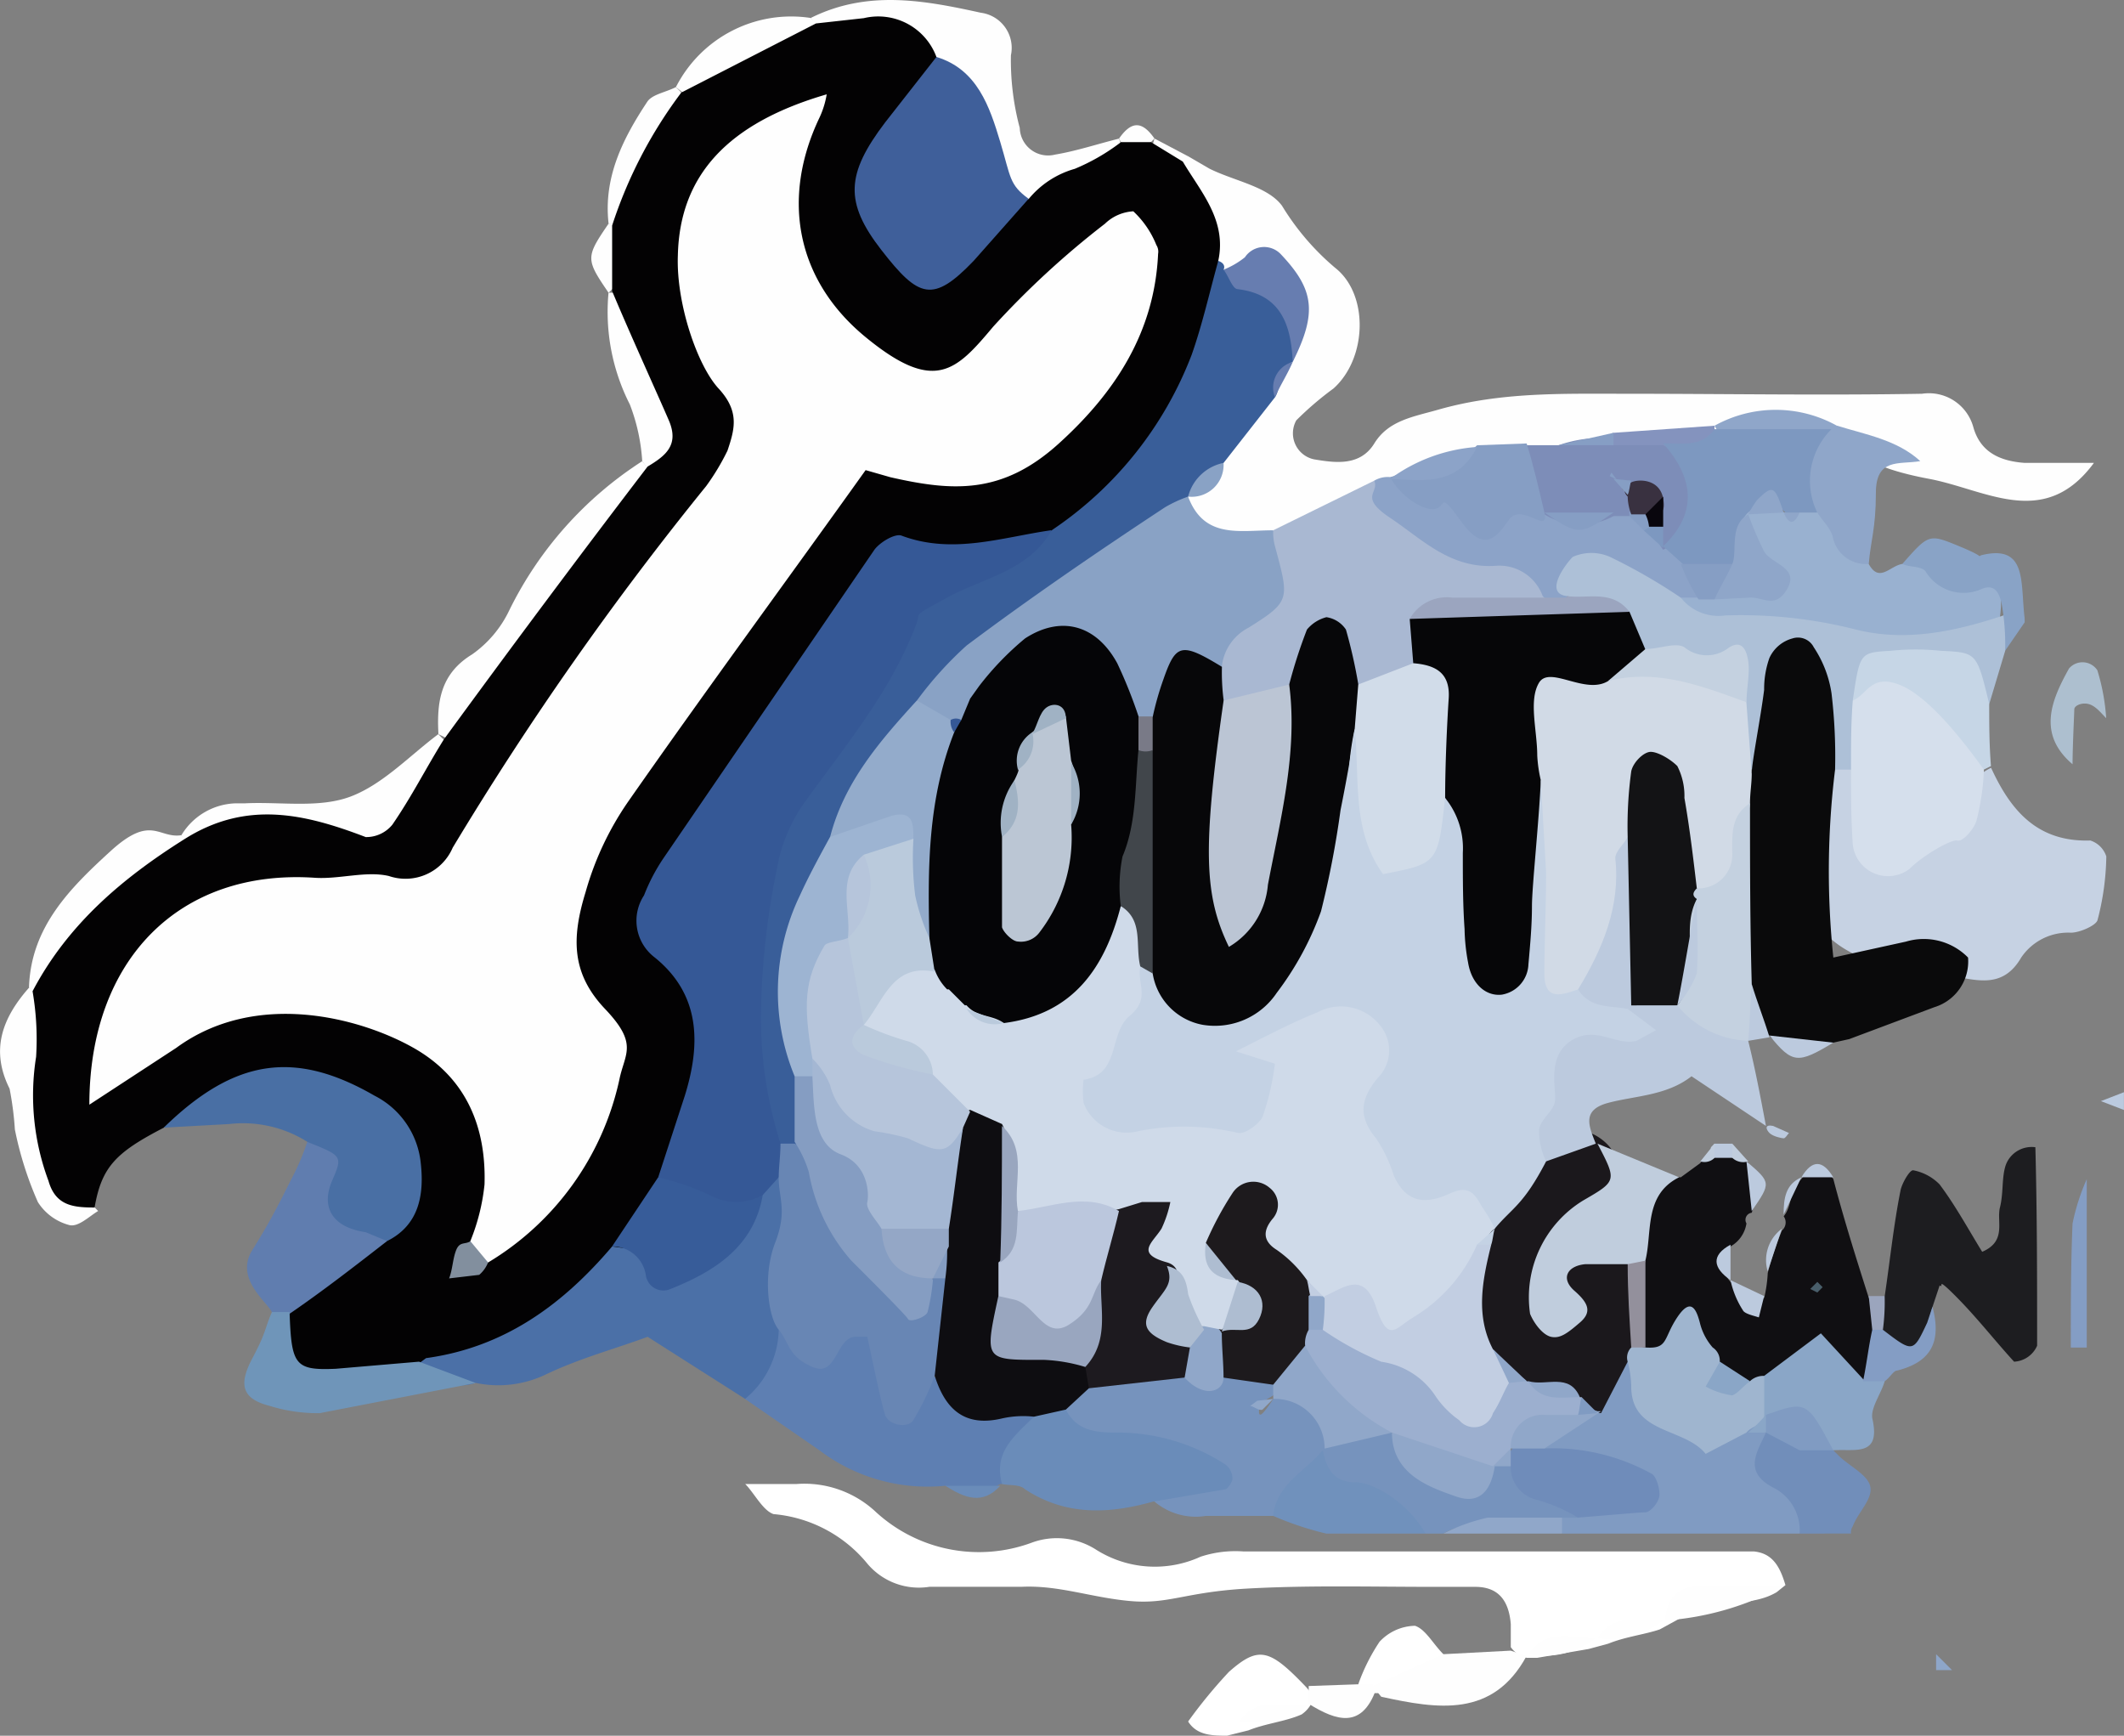 <?xml version="1.0" encoding="UTF-8" standalone="no"?>
<!-- Created with Inkscape (http://www.inkscape.org/) -->

<svg
   width="31.707mm"
   height="25.907mm"
   viewBox="0 0 31.707 25.907"
   version="1.1"
   id="svg1"
   inkscape:version="1.3.2 (091e20e, 2023-11-25, custom)"
   sodipodi:docname="outi.inkscape.svg"
   xmlns:inkscape="http://www.inkscape.org/namespaces/inkscape"
   xmlns:sodipodi="http://sodipodi.sourceforge.net/DTD/sodipodi-0.dtd"
   xmlns="http://www.w3.org/2000/svg"
   xmlns:svg="http://www.w3.org/2000/svg">
  <rect x="0" y="0" width="31.707" height="25.907" fill="#808080" stroke="none"/>
  <sodipodi:namedview
     id="namedview1"
     pagecolor="#ffffff"
     bordercolor="#666666"
     borderopacity="1.0"
     inkscape:showpageshadow="2"
     inkscape:pageopacity="0.0"
     inkscape:pagecheckerboard="0"
     inkscape:deskcolor="#d1d1d1"
     inkscape:document-units="mm"
     inkscape:zoom="0.74029882"
     inkscape:cx="60.786265"
     inkscape:cy="49.304415"
     inkscape:window-width="1920"
     inkscape:window-height="1009"
     inkscape:window-x="1912"
     inkscape:window-y="-8"
     inkscape:window-maximized="1"
     inkscape:current-layer="layer1" />
  <defs
     id="defs1" />
  <g
     inkscape:label="Calque 1"
     inkscape:groupmode="layer"
     id="layer1"
     transform="translate(-89.165,-135.467)">
    <path
       class="cls-2"
       d="m 106.901,137.799 0.318,0.185 c 0.37,0.185 0.873,0.265 1.085,0.556 a 3.784,3.784 0 0 0 0.794,0.926 c 0.503,0.397 0.476,1.349 -0.026,1.799 a 4.789,4.789 0 0 0 -0.556,0.476 0.397,0.397 0 0 0 0.265,0.582 c 0.318,0.053 0.688,0.106 0.9,-0.238 0.212,-0.344 0.582,-0.397 0.953,-0.503 0.926,-0.265 1.852,-0.238 2.778,-0.238 1.482,0 2.963,0.026 4.445,0 a 0.688,0.688 0 0 1 0.767,0.503 c 0.106,0.37 0.397,0.503 0.767,0.529 h 1.032 c -0.741,1.005 -1.614,0.397 -2.461,0.238 -0.847,-0.159 -0.979,-0.344 -1.455,-0.556 a 2.805,2.805 0 0 0 -1.799,0 5.371,5.371 0 0 1 -1.296,0.106 3.36,3.36 0 0 0 -0.9,0.106 l -0.503,0.106 h -0.688 a 3.942,3.942 0 0 0 -1.217,0.318 l -0.159,0.053 -0.318,0.132 a 10.716,10.716 0 0 1 -1.508,0.635 c -0.476,0.106 -0.926,0.106 -1.244,-0.344 a 0.503,0.503 0 0 1 -0.053,-0.344 c 0.132,-0.238 0.344,-0.423 0.476,-0.635 l 0.635,-0.873 a 5.239,5.239 0 0 0 0.291,-0.529 l 0.079,-0.318 c 0.159,-0.741 -0.238,-0.926 -0.873,-0.873 a 0.741,0.741 0 0 1 -0.238,-0.265 c -0.079,-0.503 -0.476,-0.926 -0.397,-1.455 a 0.265,0.265 0 0 1 0.106,-0.079 z"
       id="path16"
       style="fill:#fefefe;stroke-width:0.265" />
    <path
       class="cls-5"
       d="m 100.287,157.617 h 0.767 a 1.561,1.561 0 0 1 1.164,0.397 2.275,2.275 0 0 0 2.355,0.476 1.085,1.085 0 0 1 0.953,0.106 1.64,1.64 0 0 0 1.561,0.106 1.667,1.667 0 0 1 0.635,-0.079 h 7.62 c 0.291,0.026 0.397,0.238 0.476,0.503 l -0.132,0.106 c -0.45,0.265 -1.032,0.053 -1.455,0.397 l -0.291,0.159 c -0.238,0.079 -0.503,0.106 -0.767,0.212 l -0.291,0.079 -0.767,0.132 h -0.159 a 0.397,0.397 0 0 1 -0.238,-0.159 v -0.344 c -0.026,-0.318 -0.159,-0.556 -0.529,-0.556 h -0.635 c -0.926,0 -1.852,-0.026 -2.778,0.026 -0.926,0.053 -1.164,0.238 -1.746,0.185 -0.582,-0.053 -1.058,-0.238 -1.614,-0.212 h -1.376 a 1.005,1.005 0 0 1 -0.926,-0.344 2.037,2.037 0 0 0 -1.402,-0.741 c -0.159,-0.053 -0.291,-0.318 -0.423,-0.45 z"
       id="path19"
       style="fill:#ffffff;stroke-width:0.265" />
    <path
       class="cls-2"
       d="m 101.266,135.736 c 0.847,-0.423 1.693,-0.265 2.54,-0.079 a 0.529,0.529 0 0 1 0.45,0.635 3.916,3.916 0 0 0 0.132,1.085 0.423,0.423 0 0 0 0.529,0.397 c 0.318,-0.053 0.635,-0.159 0.953,-0.238 a 1.693,1.693 0 0 1 0.053,0.185 c -0.238,0.635 -0.794,0.688 -1.349,0.741 -0.979,-0.318 -0.741,-1.587 -1.587,-2.011 -0.847,-0.423 -1.111,-0.291 -1.614,-0.582 z"
       id="path91"
       style="fill:#fefefe;stroke-width:0.265" />
    <path
       class="cls-2"
       d="m 95.71,146.425 c -0.026,-0.476 0.026,-0.9 0.503,-1.191 a 1.693,1.693 0 0 0 0.556,-0.661 5.556,5.556 0 0 1 1.984,-2.223 l 0.106,0.132 c -0.609,1.614 -1.72,2.884 -2.99,4.022 z"
       id="path109"
       style="fill:#fefefe;stroke-width:0.265" />
    <path
       class="cls-2"
       d="m 91.873,147.933 a 0.979,0.979 0 0 1 0.82,-0.476 h 0.132 c 0.529,-0.026 1.111,0.079 1.587,-0.106 0.476,-0.185 0.873,-0.609 1.296,-0.926 l 0.079,0.079 c -0.079,1.244 -0.529,1.746 -1.614,1.614 -0.661,-0.079 -1.323,0.079 -1.984,0.026 a 0.529,0.529 0 0 1 -0.318,-0.212 z"
       id="path132"
       style="fill:#fefefe;stroke-width:0.265" />
    <path
       class="cls-2"
       d="m 90.63,153.542 c -0.132,0.079 -0.291,0.238 -0.423,0.212 a 0.794,0.794 0 0 1 -0.476,-0.344 5.186,5.186 0 0 1 -0.344,-1.085 4.789,4.789 0 0 0 -0.079,-0.609 c -0.291,-0.582 -0.106,-1.058 0.291,-1.508 l 0.132,0.079 a 1.138,1.138 0 0 1 0.291,1.058 2.619,2.619 0 0 0 0.556,2.143 z"
       id="path146"
       style="fill:#fefefe;stroke-width:0.265" />
    <path
       class="cls-2"
       d="m 89.598,150.208 c 0.026,-0.9 0.609,-1.482 1.217,-2.037 0.609,-0.556 0.714,-0.185 1.058,-0.238 l 0.053,0.053 a 8.467,8.467 0 0 1 -2.275,2.275 z"
       id="path163"
       style="fill:#fefefe;stroke-width:0.265" />
    <path
       class="cls-5"
       d="m 106.901,161.162 a 7.488,7.488 0 0 1 0.609,-0.741 c 0.45,-0.397 0.609,-0.344 1.164,0.238 l 0.106,0.132 a 0.45,0.45 0 0 1 -0.185,0.265 c -0.238,0.106 -0.529,0.132 -0.794,0.238 l -0.318,0.079 c -0.212,0 -0.45,0 -0.582,-0.212 z"
       id="path175"
       style="fill:#ffffff;stroke-width:0.265" />
    <path
       class="cls-2"
       d="m 98.752,142.35 a 2.831,2.831 0 0 0 -0.185,-0.847 3.043,3.043 0 0 1 -0.318,-1.667 h 0.185 c 0.503,0.476 0.582,1.191 0.847,1.799 0.265,0.609 0.079,0.741 -0.45,0.82 z"
       id="path207"
       style="fill:#fefefe;stroke-width:0.265" />
    <path
       class="cls-2"
       d="m 99.255,136.767 a 1.931,1.931 0 0 1 2.011,-1.032 l 0.079,0.079 c -0.476,0.714 -1.164,0.979 -1.958,1.058 z"
       id="path215"
       style="fill:#fefefe;stroke-width:0.265" />
    <path
       class="cls-5"
       d="m 109.441,160.606 a 2.857,2.857 0 0 1 0.318,-0.635 0.741,0.741 0 0 1 0.529,-0.238 c 0.159,0.053 0.265,0.265 0.423,0.423 0.159,0.159 -0.582,0.503 -0.979,0.582 a 0.344,0.344 0 0 1 -0.291,-0.132 z"
       id="path226"
       style="fill:#ffffff;stroke-width:0.265" />
    <path
       class="cls-2"
       d="m 109.653,160.633 1.058,-0.476 1.005,-0.053 0.238,0.079 c -0.503,0.926 -1.323,0.794 -2.17,0.609 z"
       id="path230"
       style="fill:#fefefe;stroke-width:0.265" />
    <path
       class="cls-2"
       d="m 98.25,138.805 c -0.079,-0.688 0.212,-1.27 0.582,-1.826 0.079,-0.106 0.265,-0.132 0.423,-0.212 l 0.079,0.079 a 3.36,3.36 0 0 1 -0.9,2.011 z"
       id="path231"
       style="fill:#fefefe;stroke-width:0.265" />
    <path
       class="cls-2"
       d="m 109.441,160.606 h 0.212 l 0.053,0.079 c -0.212,0.582 -0.582,0.476 -1.005,0.212 v -0.265 z"
       id="path354"
       style="fill:#fefefe;stroke-width:0.265" />
    <path
       class="cls-2"
       d="m 98.25,139.837 c -0.344,-0.503 -0.344,-0.529 0,-1.032 h 0.053 a 0.767,0.767 0 0 1 0,0.979 z"
       id="path356"
       style="fill:#fefefe;stroke-width:0.265" />
    <path
       class="cls-2"
       d="m 106.399,137.535 0.503,0.265 -0.079,0.079 a 0.397,0.397 0 0 1 -0.476,-0.159 z"
       id="path445"
       style="fill:#fefefe;stroke-width:0.265" />
    <path
       class="cls-2"
       d="m 105.87,137.535 c 0.185,-0.265 0.344,-0.265 0.529,0 l -0.053,0.053 a 0.37,0.37 0 0 1 -0.45,0 z"
       id="path446"
       style="fill:#fefefe;stroke-width:0.265" />
    <path
       class="cls-53"
       d="m 105.896,137.588 h 0.45 l 0.476,0.291 c 0.265,0.45 0.661,0.873 0.529,1.482 0.106,1.931 -0.82,3.254 -2.408,4.233 a 1.296,1.296 0 0 1 -0.609,0.159 c -1.879,-0.265 -2.619,1.138 -3.466,2.355 -0.37,0.556 -0.714,1.138 -1.111,1.693 -0.397,0.556 -0.847,1.402 -0.185,2.355 0.661,0.953 0.053,1.958 -0.344,2.884 -0.238,0.45 -0.503,0.847 -0.767,1.27 -0.767,1.111 -1.958,1.508 -3.175,1.746 -0.688,-0.159 -1.746,0.661 -1.984,-0.714 0.132,-0.82 0.926,-1.005 1.376,-1.508 0.635,-1.085 0.397,-1.746 -0.767,-2.011 -1.164,-0.265 -1.587,0.106 -2.302,0.476 -0.714,0.37 -0.926,0.582 -1.032,1.191 -0.318,0 -0.582,-0.026 -0.688,-0.397 a 3.651,3.651 0 0 1 -0.185,-1.852 4.207,4.207 0 0 0 -0.053,-0.979 c 0.529,-1.005 1.349,-1.693 2.275,-2.275 0.926,-0.582 1.799,-0.37 2.699,-0.026 a 0.503,0.503 0 0 0 0.397,-0.185 c 0.291,-0.423 0.503,-0.847 0.767,-1.27 1.005,-1.376 2.011,-2.725 3.043,-4.075 0.265,-0.159 0.476,-0.318 0.318,-0.688 -0.159,-0.37 -0.582,-1.296 -0.847,-1.931 v -0.979 a 6.773,6.773 0 0 1 1.032,-1.984 l 2.011,-1.032 0.714,-0.079 a 0.926,0.926 0 0 1 1.085,0.582 c 0.238,0.556 -0.212,0.847 -0.476,1.191 -0.265,0.344 -0.529,0.953 -0.079,1.482 0.45,0.529 0.9,0.132 1.27,-0.212 a 1.244,1.244 0 0 1 0.661,-0.344 1.376,1.376 0 0 1 0.688,-0.45 3.069,3.069 0 0 0 0.688,-0.397 z"
       id="path553"
       style="fill:#030203;stroke-width:0.265" />
    <path
       class="cls-56"
       d="m 95.419,155.817 0.106,-0.079 c 1.164,-0.159 2.037,-0.794 2.778,-1.667 0.9,0.132 1.746,0.132 2.117,-0.926 0.132,-0.132 0.291,-0.212 0.476,-0.053 0.37,0.741 0.026,1.508 0.159,2.275 0.132,0.767 -0.106,0.979 -0.767,0.979 l -1.455,-0.926 c -0.503,0.185 -1.005,0.318 -1.508,0.556 a 1.64,1.64 0 0 1 -1.058,0.132 0.741,0.741 0 0 1 -0.847,-0.291 z"
       id="path556"
       style="fill:#4b70a7;stroke-width:0.265" />
    <path
       class="cls-61"
       d="m 100.287,156.347 a 1.376,1.376 0 0 0 0.503,-1.032 c 0.767,0.026 1.64,-0.265 2.037,0.794 l 0.344,-0.106 a 7.382,7.382 0 0 1 1.455,0.529 c 0.132,0.529 -0.291,0.767 -0.503,1.085 h -0.026 a 0.9,0.9 0 0 1 -0.82,0.026 2.672,2.672 0 0 1 -1.879,-0.529 z"
       id="path561"
       style="fill:#5e7fb2;stroke-width:0.265" />
    <path
       class="cls-62"
       d="m 91.609,152.298 c 1.058,-1.032 1.958,-1.164 3.149,-0.476 a 1.27,1.27 0 0 1 0.688,1.005 c 0.053,0.476 -0.026,0.926 -0.503,1.164 -1.482,0.397 -0.926,-0.873 -1.191,-1.482 a 1.799,1.799 0 0 0 -1.164,-0.265 z"
       id="path562"
       style="fill:#496fa4;stroke-width:0.265" />
    <path
       class="cls-63"
       d="m 108.171,158.093 h -1.005 a 0.952,0.952 0 0 1 -0.794,-0.238 0.794,0.794 0 0 1 0.926,-0.291 c -0.503,-0.688 -1.826,0 -2.302,-1.005 a 0.767,0.767 0 0 1 0.344,-0.635 1.984,1.984 0 0 1 1.296,-0.106 2.117,2.117 0 0 0 0.82,0.053 0.873,0.873 0 0 1 0.635,0.079 0.291,0.291 0 0 1 0.159,0.265 c -0.079,0.132 -0.291,0.132 -0.291,0.318 0,0.185 0.212,-0.212 0.318,-0.318 0.529,-0.079 0.741,0.212 0.82,0.661 l -0.079,0.344 a 2.011,2.011 0 0 1 -0.847,0.873 z"
       id="path563"
       style="fill:#7693bd;stroke-width:0.265" />
    <path
       class="cls-65"
       d="m 116.03,158.357 h -3.545 a 0.238,0.238 0 0 1 0.026,-0.318 0.609,0.609 0 0 1 0.318,-0.159 c 0.106,-0.026 0.265,-0.026 0.344,-0.106 0.079,-0.079 -0.053,-0.238 -0.159,-0.265 -0.106,-0.026 -0.556,-0.159 -0.794,-0.344 -0.238,-0.185 0.318,-0.529 0.529,-0.767 0.212,-0.238 0.318,-0.635 0.741,-0.609 0.476,0.476 0.847,1.191 1.72,0.926 a 0.45,0.45 0 0 1 0.318,0.132 c 0.106,0.529 0.873,0.82 0.503,1.508 z"
       id="path565"
       style="fill:#809bc2;stroke-width:0.265" />
    <path
       class="cls-67"
       d="m 105.076,156.505 c 0.159,0.318 0.45,0.344 0.741,0.344 a 2.963,2.963 0 0 1 1.64,0.476 0.265,0.265 0 0 1 0.106,0.212 c 0,0.053 -0.079,0.159 -0.106,0.159 l -1.085,0.185 c -0.661,0.185 -1.296,0.212 -1.905,-0.185 -0.079,-0.079 -0.238,-0.053 -0.344,-0.079 -0.132,-0.476 0.185,-0.714 0.476,-1.005 a 0.37,0.37 0 0 1 0.476,-0.106 z"
       id="path567"
       style="fill:#6a8cb9;stroke-width:0.265" />
    <path
       class="cls-70"
       d="m 93.752,152.51 c 0.529,0.212 0.529,0.212 0.37,0.582 -0.159,0.37 -0.026,0.688 0.503,0.767 l 0.318,0.132 c -0.476,0.37 -0.953,0.741 -1.455,1.085 -0.106,0.132 -0.185,0.132 -0.265,-0.026 -0.079,-0.159 -0.556,-0.503 -0.291,-0.926 0.265,-0.423 0.397,-0.688 0.582,-1.058 a 3.519,3.519 0 0 0 0.238,-0.556 z"
       id="path570"
       style="fill:#607daf;stroke-width:0.265" />
    <path
       class="cls-71"
       d="m 93.223,155.05 h 0.265 c 0.026,0.794 0.079,0.873 0.688,0.847 l 1.244,-0.106 0.847,0.318 -2.328,0.45 a 2.381,2.381 0 0 1 -0.741,-0.106 c -0.423,-0.106 -0.476,-0.318 -0.265,-0.714 0.212,-0.397 0.185,-0.45 0.291,-0.688 z"
       id="path571"
       style="fill:#6f95b9;stroke-width:0.265" />
    <path
       class="cls-63"
       d="m 112.722,158.119 h -0.238 c -0.556,0.318 -1.217,-0.079 -1.773,0.238 h -0.265 c -0.37,-0.238 -0.794,-0.318 -1.164,-0.503 -0.37,-0.185 -0.635,-0.318 -0.37,-0.741 h 0.026 a 0.979,0.979 0 0 1 0.953,-0.291 c 0.503,0.291 0.873,0.926 1.587,0.503 h 0.318 c 0.291,0.265 0.953,0.159 0.926,0.794 z"
       id="path572"
       style="fill:#7693bd;stroke-width:0.265" />
    <path
       class="cls-72"
       d="m 116.03,158.357 a 0.714,0.714 0 0 0 -0.397,-0.688 c -0.45,-0.238 -0.238,-0.529 -0.106,-0.82 l 0.106,-0.106 a 0.45,0.45 0 0 1 0.37,0.053 0.37,0.37 0 0 0 0.212,0.132 0.423,0.423 0 0 1 0.238,0.079 l 0.079,0.106 0.079,0.079 c 0.159,0.159 0.45,0.291 0.476,0.476 0.026,0.185 -0.185,0.37 -0.265,0.582 a 0.159,0.159 0 0 0 -0.026,0.106 z"
       id="path573"
       style="fill:#718eba;stroke-width:0.265" />
    <path
       class="cls-73"
       d="m 108.912,157.114 c 0.053,0.265 0.159,0.476 0.476,0.476 0.318,0 0.82,0.344 1.058,0.767 h -1.482 a 4.657,4.657 0 0 1 -0.794,-0.265 c 0.053,-0.476 0.476,-0.661 0.741,-0.979 z"
       id="path574"
       style="fill:#7091bc;stroke-width:0.265" />
    <path
       class="cls-76"
       d="m 110.711,158.357 a 2.805,2.805 0 0 1 0.661,-0.238 h 1.111 v 0.238 z"
       id="path578"
       style="fill:#90a7c9;stroke-width:0.265" />
    <path
       class="cls-67"
       d="m 103.277,157.643 h 0.82 c -0.265,0.291 -0.529,0.185 -0.82,0 z"
       id="path584"
       style="fill:#6a8cb9;stroke-width:0.265" />
    <path
       class="cls-114"
       d="m 118.305,160.395 h -0.238 v -0.238 z"
       id="path660"
       style="fill:#8ea6c9;stroke-width:0.265" />
    <path
       class="cls-136"
       d="m 104.864,143.382 a 5.53,5.53 0 0 0 2.09,-2.619 c 0.159,-0.45 0.265,-0.926 0.397,-1.402 0.079,0.026 0.106,0.079 0.079,0.132 0.714,0.185 1.349,0.45 1.032,1.376 v 0 c -0.238,0.106 -0.159,0.37 -0.265,0.529 l -0.767,0.979 a 2.381,2.381 0 0 1 -0.529,0.503 v 0 c -0.556,0.847 -1.455,1.27 -2.223,1.826 -0.767,0.556 -1.217,0.794 -1.64,1.376 a 10.425,10.425 0 0 0 -1.296,2.064 c -0.556,1.085 -0.82,2.196 -0.423,3.387 a 1.402,1.402 0 0 1 -0.185,0.979 0.37,0.37 0 0 1 -0.397,0.053 c -1.005,-1.852 -0.635,-3.651 0.265,-5.371 0.397,-0.82 1.058,-1.508 1.455,-2.355 0.397,-0.847 1.667,-0.847 2.408,-1.455 z"
       id="path696"
       style="fill:#395e99;stroke-width:0.265" />
    <path
       class="cls-87"
       d="m 102.853,145.922 a 5.45,5.45 0 0 1 0.741,-0.82 c 0.953,-0.714 1.958,-1.402 2.963,-2.064 a 1.984,1.984 0 0 1 0.344,-0.159 c 0.238,0.635 0.767,0.503 1.27,0.503 0.661,1.032 0.661,1.085 -0.582,2.037 a 2.223,2.223 0 0 0 -1.191,0.82 0.529,0.529 0 0 1 -0.344,-0.026 c -0.476,-0.661 -0.953,-1.376 -1.879,-0.556 a 1.879,1.879 0 0 0 -0.318,0.344 l -0.212,0.238 -0.318,0.053 a 0.82,0.82 0 0 1 -0.476,-0.37 z"
       id="path697"
       style="fill:#89a2c5;stroke-width:0.265" />
    <path
       class="cls-137"
       d="m 107.404,145.419 a 0.741,0.741 0 0 1 0.397,-0.582 c 0.635,-0.397 0.609,-0.423 0.397,-1.217 a 0.741,0.741 0 0 1 -0.026,-0.238 l 1.508,-0.741 c 0.582,0.397 1.138,0.82 1.852,0.979 0.714,0.159 0.82,0.238 0.714,0.82 -0.106,0.582 -1.138,0.079 -1.614,0.503 -0.476,0.423 -0.238,0.37 -0.37,0.556 a 0.952,0.952 0 0 1 -0.847,0.238 c -0.344,-0.529 -0.661,-0.37 -0.979,0.053 -0.318,0.423 -0.688,0.344 -1.085,0.159 a 0.397,0.397 0 0 1 0.053,-0.529 z"
       id="path698"
       style="fill:#a9b8d2;stroke-width:0.265" />
    <path
       class="cls-138"
       d="m 112.193,144.361 a 0.688,0.688 0 0 0 -0.688,-0.45 c -0.688,0.053 -1.111,-0.397 -1.587,-0.714 -0.476,-0.318 -0.159,-0.37 -0.238,-0.556 a 0.397,0.397 0 0 1 0.238,-0.053 c 0.688,0.106 1.376,0.556 2.117,0.265 l 0.318,0.106 a 1.508,1.508 0 0 0 0.767,0.079 0.635,0.635 0 0 1 0.318,0 1.349,1.349 0 0 1 0.423,0.238 l 0.238,0.212 0.132,0.106 0.212,0.265 c 0.106,0.212 0.238,0.397 0.026,0.609 a 0.714,0.714 0 0 1 -0.318,0.079 c -0.556,-0.079 -1.058,-0.9 -1.667,-0.079 a 0.318,0.318 0 0 1 -0.291,-0.106 z"
       id="path699"
       style="fill:#8ca3c8;stroke-width:0.265" />
    <path
       class="cls-139"
       d="m 113.49,143.17 h -0.238 a 1.032,1.032 0 0 1 -1.032,-0.026 v 0 c -0.159,-0.318 -0.609,-0.556 -0.265,-1.032 h 0.476 a 1.984,1.984 0 0 1 0.767,-0.106 c 0.265,0.026 0.529,0 0.794,0.053 0.767,0.529 1.032,1.058 0,1.614 v 0 a 1.085,1.085 0 0 1 -0.132,-0.238 1.508,1.508 0 0 1 -0.106,-0.37 0.529,0.529 0 0 0 -0.106,-0.212 0.344,0.344 0 0 0 -0.212,-0.079 l -0.053,-0.106 v 0.106 a 0.318,0.318 0 0 1 0.185,0.132 0.212,0.212 0 0 1 -0.026,0.212 z"
       id="path700"
       style="fill:#7d8db8;stroke-width:0.265" />
    <path
       class="cls-140"
       d="m 111.955,142.086 c 0.106,0.344 0.185,0.688 0.265,1.032 0.079,0.344 -0.344,-0.159 -0.529,0.106 -0.185,0.265 -0.37,0.503 -0.714,0.026 -0.344,-0.476 -0.212,-0.212 -0.397,-0.185 -0.185,0.026 -0.529,-0.212 -0.661,-0.476 v 0 c 0.45,-0.159 0.926,-0.132 1.296,-0.476 z"
       id="path701"
       style="fill:#869ec4;stroke-width:0.265" />
    <path
       class="cls-141"
       d="m 117.829,142.35 c -0.318,0.053 -0.661,-0.053 -0.661,0.476 0,0.529 -0.079,0.714 -0.106,1.058 -0.635,0.318 -0.688,-0.238 -0.926,-0.582 -0.238,-0.344 -0.37,-1.058 0.265,-1.429 l 0.185,-0.053 c 0.423,0.132 0.9,0.212 1.244,0.529 z"
       id="path702"
       style="fill:#8fa6c9;stroke-width:0.265" />
    <path
       class="cls-142"
       d="m 108.463,140.868 c -0.026,-0.529 -0.159,-1.005 -0.82,-1.085 -0.079,0 -0.132,-0.185 -0.212,-0.291 a 1.244,1.244 0 0 0 0.318,-0.185 0.344,0.344 0 0 1 0.529,-0.053 c 0.503,0.529 0.556,0.873 0.185,1.614 z"
       id="path703"
       style="fill:#677db0;stroke-width:0.265" />
    <path
       class="cls-141"
       d="m 114.76,141.821 a 1.879,1.879 0 0 1 1.826,0 l -0.079,0.079 a 1.826,1.826 0 0 1 -1.482,0.159 0.476,0.476 0 0 1 -0.265,-0.238 z"
       id="path704"
       style="fill:#8fa6c9;stroke-width:0.265" />
    <path
       class="cls-143"
       d="m 113.992,142.112 h -0.741 c -0.079,-0.026 -0.106,-0.079 -0.079,-0.106 0.026,-0.026 0.053,-0.079 0.079,-0.079 l 1.508,-0.106 v 0.079 c -0.106,0.529 -0.423,0.397 -0.767,0.212 z"
       id="path705"
       style="fill:#8493be;stroke-width:0.265" />
    <path
       class="cls-138"
       d="m 111.214,142.138 c -0.291,0.582 -0.794,0.503 -1.296,0.476 a 2.487,2.487 0 0 1 1.296,-0.476 z"
       id="path706"
       style="fill:#8ca3c8;stroke-width:0.265" />
    <path
       class="cls-140"
       d="m 113.251,141.927 v 0.185 h -0.82 z"
       id="path707"
       style="fill:#869ec4;stroke-width:0.265" />
    <path
       class="cls-87"
       d="m 106.901,142.879 a 0.688,0.688 0 0 1 0.529,-0.503 0.476,0.476 0 0 1 -0.529,0.503 z"
       id="path708"
       style="fill:#89a2c5;stroke-width:0.265" />
    <path
       class="cls-142"
       d="m 108.198,141.398 a 0.397,0.397 0 0 1 0.265,-0.529 c -0.079,0.185 -0.185,0.344 -0.265,0.529 z"
       id="path709"
       style="fill:#677db0;stroke-width:0.265" />
    <path
       class="cls-2"
       d="m 115.765,159.151 a 4.313,4.313 0 0 1 -1.746,0.503 c 0.026,-0.265 0.132,-0.476 0.423,-0.503 z"
       id="path720"
       style="fill:#fefefe;stroke-width:0.265" />
    <path
       class="cls-2"
       d="m 113.992,159.654 a 1.323,1.323 0 0 1 -0.979,0.265 c 0.238,-0.397 0.635,-0.238 0.979,-0.265 z"
       id="path721"
       style="fill:#fefefe;stroke-width:0.265" />
    <path
       class="cls-2"
       d="m 112.987,159.918 a 1.244,1.244 0 0 1 -1.005,0.238 c 0.265,-0.397 0.661,-0.238 1.005,-0.238 z"
       id="path722"
       style="fill:#fefefe;stroke-width:0.265" />
    <path
       class="cls-156"
       d="m 116.294,143.117 c 0.079,0.132 0.212,0.238 0.238,0.397 a 0.503,0.503 0 0 0 0.529,0.37 c 0.159,0.291 0.318,0.026 0.503,0 1.349,-0.026 1.587,0.132 1.429,0.953 -1.561,0.847 -3.096,0.132 -4.63,-0.106 -0.132,-0.026 -0.106,-0.212 -0.106,-0.344 h 0.265 a 0.82,0.82 0 0 1 0.238,-0.185 c 0.609,-0.026 0.556,-0.37 0.37,-0.767 a 0.952,0.952 0 0 1 0.053,-0.291 0.556,0.556 0 0 1 0.265,-0.159 0.423,0.423 0 0 1 0.265,0.053 c 0.132,0.185 0.238,0 0.344,0 a 0.212,0.212 0 0 1 0.238,0.079 z"
       id="path738"
       style="fill:#99b1d0;stroke-width:0.265" />
    <path
       class="cls-158"
       d="m 119.072,144.652 c -0.026,-0.185 -0.053,-0.503 -0.318,-0.397 a 0.661,0.661 0 0 1 -0.847,-0.265 c -0.079,-0.079 -0.238,-0.053 -0.344,-0.106 0.397,-0.45 0.397,-0.45 0.847,-0.265 0.45,0.185 0.238,0.159 0.344,0.132 0.556,-0.132 0.582,0.238 0.609,0.635 0.026,0.397 0.026,0.238 0.026,0.37 l -0.291,0.423 a 0.37,0.37 0 0 1 -0.026,-0.529 z"
       id="path740"
       style="fill:#89a3c6;stroke-width:0.265" />
    <path
       class="cls-220"
       d="m 104.52,138.434 -0.82,0.926 c -0.609,0.635 -0.82,0.556 -1.376,-0.159 -0.556,-0.714 -0.529,-1.138 0.053,-1.905 l 0.767,-0.979 c 0.609,0.185 0.794,0.741 0.953,1.27 0.159,0.529 0.132,0.635 0.423,0.847 z"
       id="path896"
       style="fill:#3f5f9a;stroke-width:0.265" />
    <path
       class="cls-2"
       d="m 108.674,160.924 c -0.291,0.291 -0.635,0.265 -1.005,0.238 0.265,-0.397 0.661,-0.212 1.005,-0.238 z"
       id="path998"
       style="fill:#fefefe;stroke-width:0.265" />
    <path
       class="cls-2"
       d="m 96.186,153.992 a 3.069,3.069 0 0 0 0.212,-0.847 c 0.026,-0.847 -0.265,-1.587 -1.058,-2.037 -0.794,-0.45 -2.355,-0.873 -3.545,0 l -1.296,0.847 c 0,-2.17 1.349,-3.519 3.36,-3.387 0.37,0.026 0.767,-0.106 1.111,-0.026 a 0.767,0.767 0 0 0 0.953,-0.423 47.122,47.122 0 0 1 3.784,-5.397 3.493,3.493 0 0 0 0.318,-0.529 c 0.106,-0.318 0.185,-0.582 -0.132,-0.926 -0.318,-0.344 -0.635,-1.27 -0.609,-1.984 0.026,-1.217 0.767,-1.984 2.222,-2.408 a 1.323,1.323 0 0 1 -0.106,0.344 c -0.582,1.217 -0.344,2.434 0.688,3.281 1.032,0.847 1.349,0.503 1.905,-0.159 a 13.018,13.018 0 0 1 1.667,-1.535 0.661,0.661 0 0 1 0.423,-0.185 1.402,1.402 0 0 1 0.344,0.503 0.185,0.185 0 0 1 0.026,0.132 c -0.053,1.164 -0.635,2.064 -1.482,2.831 -0.847,0.767 -1.587,0.714 -2.514,0.503 l -0.37,-0.106 c -1.191,1.667 -2.381,3.281 -3.545,4.948 a 4.524,4.524 0 0 0 -0.635,1.349 c -0.212,0.688 -0.212,1.217 0.291,1.746 0.503,0.529 0.291,0.661 0.212,1.058 a 4.233,4.233 0 0 1 -1.958,2.725 c -0.265,0.053 -0.318,-0.053 -0.265,-0.318 z"
       id="path1158"
       style="fill:#fefefe;stroke-width:0.265" />
    <path
       class="cls-289"
       d="m 104.864,143.382 c -0.344,0.609 -1.032,0.714 -1.561,1.005 -0.529,0.291 -0.397,0.212 -0.45,0.37 -0.37,1.005 -1.058,1.826 -1.667,2.672 a 2.408,2.408 0 0 0 -0.423,1.005 11.536,11.536 0 0 0 -0.238,2.117 6.218,6.218 0 0 0 0.291,1.984 0.37,0.37 0 0 1 -0.026,0.503 l -0.238,0.265 c -0.661,0.688 -1.085,0.132 -1.561,-0.265 l 0.397,-1.217 c 0.238,-0.767 0.238,-1.508 -0.45,-2.064 a 0.688,0.688 0 0 1 -0.159,-0.926 2.805,2.805 0 0 1 0.291,-0.556 l 3.149,-4.604 c 0.079,-0.106 0.291,-0.238 0.397,-0.212 0.767,0.291 1.508,0.026 2.249,-0.079 z"
       id="path1159"
       style="fill:#355896;stroke-width:0.265" />
    <path
       class="cls-290"
       d="m 98.99,153.039 a 3.757,3.757 0 0 1 0.82,0.291 0.82,0.82 0 0 0 0.741,-0.026 c -0.132,0.767 -0.714,1.138 -1.376,1.402 a 0.265,0.265 0 0 1 -0.37,-0.212 0.503,0.503 0 0 0 -0.503,-0.423 z"
       id="path1160"
       style="fill:#375c99;stroke-width:0.265" />
    <path
       class="cls-291"
       d="m 96.186,153.992 0.265,0.318 a 0.476,0.476 0 0 1 -0.132,0.185 l -0.45,0.053 c 0.053,-0.132 0.053,-0.291 0.106,-0.423 0.053,-0.132 0.132,-0.079 0.212,-0.132 z"
       id="path1161"
       style="fill:#828f9e;stroke-width:0.265" />
    <path
       class="cls-308"
       d="m 100.79,153.039 c 0,-0.159 0.026,-0.318 0.026,-0.503 h 0.212 c 0.714,0.318 0.423,1.244 1.058,1.614 0.635,0.37 0.556,0.635 1.058,0.37 a 0.291,0.291 0 0 1 0.318,0.132 c 0.212,0.529 0.132,1.005 -0.344,1.349 a 3.836,3.836 0 0 1 -0.318,0.661 c -0.079,0.132 -0.37,0.079 -0.423,-0.079 -0.053,-0.159 -0.185,-0.794 -0.265,-1.164 h -0.185 c -0.291,0.026 -0.265,0.609 -0.635,0.45 -0.37,-0.159 -0.344,-0.37 -0.503,-0.556 -0.159,-0.185 -0.238,-0.82 -0.053,-1.296 0.185,-0.476 0.053,-0.661 0.053,-0.979 z"
       id="path1189"
       style="fill:#6886b4;stroke-width:0.265" />
    <path
       class="cls-313"
       d="m 117.3,156.082 c -0.053,0.185 -0.212,0.397 -0.185,0.556 0.132,0.582 -0.265,0.45 -0.582,0.476 v 0 c -0.265,-0.185 -0.45,-0.529 -0.873,-0.45 a 0.291,0.291 0 0 1 -0.265,-0.159 0.741,0.741 0 0 1 -0.026,-0.529 c 0.741,-1.005 0.82,-1.032 1.72,-0.159 z"
       id="path1196"
       style="fill:#8aa6c7;stroke-width:0.265" />
    <path
       class="cls-314"
       d="m 103.118,156.003 0.159,-1.455 a 0.873,0.873 0 0 1 -0.212,-0.503 v -0.37 c 0.132,-0.503 0.185,-1.005 0.344,-1.482 a 0.45,0.45 0 0 1 0.265,-0.265 0.529,0.529 0 0 1 0.635,0.37 c 0.185,0.609 0.106,1.244 0.106,1.852 a 3.942,3.942 0 0 1 -0.053,0.556 c -0.45,1.138 0.873,0.635 1.111,1.164 a 0.344,0.344 0 0 1 -0.053,0.318 l -0.344,0.318 -0.476,0.106 a 1.455,1.455 0 0 0 -0.476,0.026 c -0.556,0.132 -0.847,-0.132 -1.005,-0.635 z"
       id="path1197"
       style="fill:#0e0d11;stroke-width:0.265" />
    <path
       class="cls-315"
       d="m 108.171,156.135 -0.741,-0.106 a 0.476,0.476 0 0 1 -0.185,-0.556 0.979,0.979 0 0 1 0.132,-0.291 0.423,0.423 0 0 0 0.132,-0.423 1.085,1.085 0 0 0 -0.132,-0.238 1.217,1.217 0 0 1 -0.397,-0.688 c 0.079,-0.556 0.397,-0.926 0.953,-0.9 0.556,0.026 0.529,0.529 0.609,0.926 a 2.064,2.064 0 0 0 0.238,0.556 1.72,1.72 0 0 1 0.106,0.344 1.217,1.217 0 0 1 0.026,0.529 1.323,1.323 0 0 1 -0.106,0.344 c -0.132,0.238 -0.238,0.556 -0.635,0.503 z"
       id="path1198"
       style="fill:#1d1a1d;stroke-width:0.265" />
    <path
       class="cls-316"
       d="m 105.42,156.188 -0.053,-0.318 a 5.609,5.609 0 0 1 -0.053,-1.323 1.667,1.667 0 0 1 0.397,-1.085 c 0.953,-0.45 1.005,-0.423 1.111,0.767 0.053,0.45 -0.318,0.953 0.159,1.349 a 0.397,0.397 0 0 1 -0.132,0.45 z"
       id="path1199"
       style="fill:#1d1a1f;stroke-width:0.265" />
    <path
       class="cls-76"
       d="m 108.171,156.135 0.476,-0.582 c 0.582,0.238 0.953,0.688 1.323,1.138 0.37,0.45 -0.026,0.106 -0.026,0.159 l -1.005,0.238 a 0.741,0.741 0 0 0 -0.767,-0.741 v 0 z"
       id="path1200"
       style="fill:#90a7c9;stroke-width:0.265" />
    <path
       class="cls-76"
       d="m 106.849,156.029 0.079,-0.45 a 0.397,0.397 0 0 1 0.238,-0.344 0.238,0.238 0 0 1 0.238,0.132 c 0,0.212 0.026,0.45 0.026,0.661 0,0.212 -0.291,0.318 -0.582,0 z"
       id="path1201"
       style="fill:#90a7c9;stroke-width:0.265" />
    <path
       class="cls-76"
       d="m 108.171,156.347 -0.159,0.159 c -0.053,0.026 -0.132,-0.053 -0.185,-0.053 l 0.106,-0.079 z"
       id="path1202"
       style="fill:#90a7c9;stroke-width:0.265" />
    <path
       class="cls-317"
       d="m 113.463,155.791 -0.397,0.767 h -0.159 a 0.503,0.503 0 0 1 -0.265,-0.079 l -0.132,-0.053 -0.423,-0.159 -0.265,-0.132 a 4.022,4.022 0 0 1 -0.582,-0.582 c -0.37,-0.45 -0.212,-0.953 -0.053,-1.429 a 1.482,1.482 0 0 1 0.106,-0.318 l 0.079,-0.159 a 3.731,3.731 0 0 1 0.714,-0.979 1.058,1.058 0 0 1 0.82,-0.291 0.741,0.741 0 0 1 0.291,0.212 c 0.344,0.45 0.079,0.767 -0.212,1.085 -0.291,0.318 -0.688,0.503 -0.741,1.058 0.344,-0.741 0.794,-0.847 1.376,-0.397 a 1.429,1.429 0 0 1 0.079,1.138 0.582,0.582 0 0 1 -0.238,0.318 z"
       id="path1203"
       style="fill:#1b181c;stroke-width:0.265" />
    <path
       class="cls-318"
       d="m 113.463,155.791 a 0.212,0.212 0 0 1 0.053,-0.212 l 0.212,-0.238 c 0.291,-0.238 0.45,-0.953 0.979,-0.265 a 1.376,1.376 0 0 1 0.159,0.423 l 0.079,0.265 a 0.291,0.291 0 0 0 0.291,0.185 l 0.265,0.053 v 0.582 c 0,0.159 -0.185,0.159 -0.265,0.265 l -0.609,0.318 c -0.318,-0.397 -1.111,-0.291 -1.111,-1.005 a 1.561,1.561 0 0 0 -0.053,-0.37 z"
       id="path1204"
       style="fill:#9fb5cf;stroke-width:0.265" />
    <path
       class="cls-319"
       d="m 112.722,158.119 a 2.487,2.487 0 0 0 -0.609,-0.265 0.503,0.503 0 0 1 -0.397,-0.503 0.238,0.238 0 0 1 0.053,-0.291 0.318,0.318 0 0 1 0.45,0.026 3.043,3.043 0 0 1 1.587,0.37 c 0.079,0.026 0.132,0.212 0.132,0.318 0,0.106 -0.132,0.265 -0.212,0.265 -0.079,0 -0.661,0.053 -1.005,0.079 z"
       id="path1205"
       style="fill:#6f8cba;stroke-width:0.265" />
    <path
       class="cls-76"
       d="m 112.22,157.087 h -0.503 a 0.661,0.661 0 0 0 -0.106,-0.185 c 0.106,-0.688 0.582,-0.582 1.032,-0.503 l 0.37,0.132 h 0.053 z"
       id="path1206"
       style="fill:#90a7c9;stroke-width:0.265" />
    <path
       class="cls-313"
       d="m 115.262,156.849 a 2.487,2.487 0 0 0 0.265,-0.265 v 0 c 0.079,0.079 0.106,0.132 0.079,0.185 -0.026,0.053 -0.053,0.079 -0.079,0.079 z"
       id="path1207"
       style="fill:#8aa6c7;stroke-width:0.265" />
    <path
       class="cls-76"
       d="m 111.479,157.352 c -0.053,0.344 -0.212,0.582 -0.582,0.45 -0.37,-0.132 -0.953,-0.318 -0.953,-0.953 v 0 a 1.349,1.349 0 0 1 1.455,0.344 z"
       id="path1212"
       style="fill:#90a7c9;stroke-width:0.265" />
    <path
       class="cls-76"
       d="m 111.717,157.114 v 0.238 h -0.265 c -0.053,-0.238 0.026,-0.318 0.265,-0.265 z"
       id="path1213"
       style="fill:#90a7c9;stroke-width:0.265" />
    <path
       class="cls-65"
       d="m 115.527,156.849 v -0.265 c 0.609,-0.212 0.609,-0.212 1.005,0.529 h -0.503 z"
       id="path1214"
       style="fill:#809bc2;stroke-width:0.265" />
    <path
       class="cls-65"
       d="m 116.03,157.114 -0.053,0.106 z"
       id="path1215"
       style="fill:#809bc2;stroke-width:0.265" />
    <path
       class="cls-384"
       d="m 102.853,145.922 0.503,0.291 a 0.714,0.714 0 0 1 0.185,0.37 c -0.159,0.979 0.079,1.984 -0.397,2.91 -0.873,-0.106 -0.556,-0.794 -0.635,-1.27 -0.106,-0.053 0.291,-0.397 -0.132,-0.265 -0.423,0.132 -0.556,0.238 -0.82,0 0.212,-0.82 0.741,-1.429 1.296,-2.037 z"
       id="path1334"
       style="fill:#93abcb;stroke-width:0.265" />
    <path
       class="cls-385"
       d="m 103.091,154.574 a 2.99,2.99 0 0 1 -0.079,0.476 c -0.026,0.079 -0.265,0.159 -0.291,0.106 -0.026,-0.053 -0.556,-0.582 -0.847,-0.873 a 2.699,2.699 0 0 1 -0.635,-1.323 1.72,1.72 0 0 0 -0.212,-0.45 v -0.979 a 0.238,0.238 0 0 1 0.318,-0.053 c 0.212,0.82 1.244,1.191 1.164,2.17 a 1.852,1.852 0 0 0 0.503,0.767 z"
       id="path1335"
       style="fill:#859dc2;stroke-width:0.265" />
    <path
       class="cls-386"
       d="m 101.292,151.531 h -0.265 a 3.307,3.307 0 0 1 0.079,-2.699 c 0.132,-0.291 0.291,-0.582 0.45,-0.873 l 0.926,-0.318 c 0.318,-0.079 0.318,0.132 0.318,0.344 l -0.529,0.503 c -0.212,0.265 -0.185,0.582 -0.291,0.873 a 0.979,0.979 0 0 1 -0.132,0.291 c -0.423,0.45 -0.423,1.005 -0.397,1.587 a 0.635,0.635 0 0 1 -0.159,0.291 z"
       id="path1336"
       style="fill:#9db4d2;stroke-width:0.265" />
    <path
       class="cls-387"
       d="m 103.039,149.467 c -0.026,-1.032 -0.026,-2.064 0.37,-3.069 a 0.423,0.423 0 0 1 0.106,-0.185 l 0.132,-0.318 0.132,-0.185 a 4.392,4.392 0 0 1 0.688,-0.714 c 0.529,-0.344 1.058,-0.212 1.376,0.37 a 7.091,7.091 0 0 1 0.318,0.794 1.799,1.799 0 0 1 0.265,0.556 c 0.132,0.741 -0.212,1.429 -0.238,2.17 -0.026,0.741 -0.661,1.773 -1.72,2.037 a 1.032,1.032 0 0 1 -0.635,-0.159 0.82,0.82 0 0 1 -0.265,-0.132 l -0.238,-0.212 -0.106,-0.079 -0.185,-0.212 a 1.111,1.111 0 0 1 -0.106,-0.265 0.45,0.45 0 0 1 0.106,-0.397 z"
       id="path1337"
       style="fill:#050507;stroke-width:0.265" />
    <path
       class="cls-388"
       d="m 108.41,145.684 a 7.435,7.435 0 0 1 0.265,-0.82 0.556,0.556 0 0 1 0.291,-0.185 0.423,0.423 0 0 1 0.291,0.185 7.461,7.461 0 0 1 0.185,0.82 0.926,0.926 0 0 1 0.212,0.82 c -0.212,0.82 -0.106,1.667 -0.37,2.487 a 3.281,3.281 0 0 1 -0.767,1.429 c -0.9,0.953 -1.799,0.767 -2.408,-0.476 -0.053,-1.058 0.185,-2.09 0.159,-3.122 0,-0.238 -0.053,-0.45 0.106,-0.661 a 4.392,4.392 0 0 1 0.159,-0.556 c 0.185,-0.529 0.265,-0.556 0.873,-0.185 a 3.201,3.201 0 0 0 0.026,0.503 c 0.609,1.111 -0.185,2.196 0.106,3.254 a 7.858,7.858 0 0 0 0.503,-2.196 c 0.079,-0.45 0.026,-0.926 0.37,-1.296 z"
       id="path1338"
       style="fill:#070709;stroke-width:0.265" />
    <path
       class="cls-389"
       d="m 106.372,146.16 v 0.503 c -0.079,0.132 -0.159,0.132 -0.212,0 v -0.503 z"
       id="path1339"
       style="fill:#797a87;stroke-width:0.265" />
    <path
       class="cls-289"
       d="m 103.515,146.213 -0.106,0.185 a 0.265,0.265 0 0 1 -0.053,-0.185 0.159,0.159 0 0 1 0.159,0 z"
       id="path1340"
       style="fill:#355896;stroke-width:0.265" />
    <path
       class="cls-289"
       d="m 103.779,145.71 -0.132,0.185 z"
       id="path1341"
       style="fill:#355896;stroke-width:0.265" />
    <path
       class="cls-390"
       d="m 110.262,145.366 -0.053,-0.661 c 1.032,-0.344 2.09,-0.053 3.122,-0.318 a 0.635,0.635 0 0 1 0.556,0.582 0.979,0.979 0 0 1 -0.556,0.794 c -1.376,0 -0.767,1.085 -0.953,1.746 -0.185,0.661 0,1.349 -0.106,2.037 -0.106,0.688 -0.185,0.847 -0.714,0.847 -0.529,0 -0.741,-0.344 -0.873,-0.767 -0.132,-0.423 0.026,-1.349 -0.185,-2.011 a 21.616,21.616 0 0 1 -0.238,-2.249 z"
       id="path1342"
       style="fill:#060608;stroke-width:0.265" />
    <path
       class="cls-391"
       d="m 108.41,145.684 c 0.132,1.005 -0.132,2.011 -0.318,2.99 a 1.191,1.191 0 0 1 -0.582,0.926 c -0.37,-0.767 -0.397,-1.455 -0.079,-3.678 z"
       id="path1343"
       style="fill:#bbc5d4;stroke-width:0.265" />
    <path
       class="cls-392"
       d="m 110.262,145.366 c 0.318,0.026 0.556,0.132 0.529,0.529 -0.026,0.397 -0.053,1.005 -0.053,1.482 a 1.376,1.376 0 0 1 0.026,0.979 c -0.106,0.318 -0.397,0.397 -0.688,0.423 a 0.529,0.529 0 0 1 -0.635,-0.476 4.101,4.101 0 0 1 -0.053,-1.958 l 0.053,-0.661 z"
       id="path1344"
       style="fill:#d1dce9;stroke-width:0.265" />
    <path
       class="cls-393"
       d="m 113.49,144.599 -3.281,0.106 a 0.635,0.635 0 0 1 0.635,-0.318 h 1.693 c 0.397,-0.238 0.767,-0.397 0.953,0.212 z"
       id="path1345"
       style="fill:#9ba5bf;stroke-width:0.265" />
    <path
       class="cls-394"
       d="m 113.49,144.599 c -0.265,-0.344 -0.635,-0.185 -0.953,-0.238 -0.318,-0.053 0,-0.476 0.106,-0.582 a 0.688,0.688 0 0 1 0.556,0 8.414,8.414 0 0 1 1.058,0.609 0.714,0.714 0 0 0 0.661,0.265 6.959,6.959 0 0 1 1.958,0.212 c 0.741,0.185 1.482,0.026 2.196,-0.212 a 3.545,3.545 0 0 1 0.026,0.529 l -0.238,0.794 c -0.609,-0.344 -1.217,-1.058 -1.72,0.079 a 1.984,1.984 0 0 1 -0.265,0.873 0.344,0.344 0 0 1 -0.318,0.079 c -0.423,-0.344 -0.212,-0.9 -0.476,-1.296 -0.529,0.265 0.026,1.244 -0.847,1.244 a 1.323,1.323 0 0 1 -0.265,-0.82 c 0.106,-1.005 -0.926,-0.529 -1.244,-0.979 z"
       id="path1346"
       style="fill:#adc0d7;stroke-width:0.265" />
    <path
       class="cls-395"
       d="m 116.294,143.117 h -0.265 c -0.079,0.079 -0.159,0.053 -0.238,-0.026 v 0 c -0.185,-0.185 -0.344,-0.132 -0.529,0.026 v 0 c -0.238,0.212 0.053,0.635 -0.291,0.847 a 0.609,0.609 0 0 1 -0.714,-0.106 l -0.265,-0.238 c 0.529,-0.503 0.45,-1.032 0,-1.535 0.291,0 0.582,0.053 0.767,-0.212 h 1.746 a 1.085,1.085 0 0 0 -0.212,1.244 z"
       id="path1347"
       style="fill:#7d98c0;stroke-width:0.265" />
    <path
       class="cls-140"
       d="m 112.22,143.117 h 1.032 c -0.503,0.344 -0.529,0.344 -1.032,0 z"
       id="path1348"
       style="fill:#869ec4;stroke-width:0.265" />
    <path
       class="cls-140"
       d="m 114.257,143.885 h 0.767 c 0.132,0.291 -0.106,0.37 -0.265,0.529 h -0.238 a 3.016,3.016 0 0 1 -0.265,-0.529 z"
       id="path1349"
       style="fill:#869ec4;stroke-width:0.265" />
    <path
       class="cls-395"
       d="m 113.992,143.329 v 0.318 l -0.291,-0.265 0.132,-0.079 z"
       id="path1350"
       style="fill:#7d98c0;stroke-width:0.265" />
    <path
       class="cls-140"
       d="m 113.701,143.382 -0.212,-0.212 v -0.053 a 0.212,0.212 0 0 1 0.265,-0.053 0.291,0.291 0 0 1 0,0.291 z"
       id="path1351"
       style="fill:#869ec4;stroke-width:0.265" />
    <path
       class="cls-396"
       d="m 113.728,143.144 h -0.212 a 0.794,0.794 0 0 1 -0.053,-0.265 c -0.079,-0.079 -0.053,-0.159 0.053,-0.212 0.106,-0.053 0.423,-0.053 0.476,0.238 0.053,0.291 -0.106,0.212 -0.265,0.238 z"
       id="path1352"
       style="fill:#393140;stroke-width:0.265" />
    <path
       class="cls-397"
       d="m 113.728,143.144 0.265,-0.265 v 0.45 h -0.212 a 0.503,0.503 0 0 0 -0.053,-0.185 z"
       id="path1353"
       style="fill:#09060d;stroke-width:0.265" />
    <path
       class="cls-140"
       d="m 113.516,142.641 c -0.026,0.079 -0.026,0.159 -0.053,0.212 l -0.212,-0.238 z"
       id="path1354"
       style="fill:#869ec4;stroke-width:0.265" />
    <polygon
       class="cls-140"
       points="116.2,27 115.8,26.8 115.9,26.6 "
       id="polygon1354"
       style="fill:#869ec4"
       transform="matrix(0.265,0,0,0.265,82.507,135.471)" />
    <path
       class="cls-401"
       d="m 116.559,146.954 h 0.238 c 0.635,1.402 0.82,1.429 1.826,0.185 a 0.714,0.714 0 0 1 0.265,-0.212 c 0.291,0.635 0.688,1.111 1.482,1.085 a 0.37,0.37 0 0 1 0.238,0.238 3.942,3.942 0 0 1 -0.132,0.953 c -0.026,0.079 -0.265,0.185 -0.397,0.185 a 0.847,0.847 0 0 0 -0.741,0.37 c -0.291,0.503 -0.714,0.318 -1.111,0.265 -2.117,-0.159 -2.619,-1.111 -1.667,-3.069 z"
       id="path1362"
       style="fill:#c6d2e3;stroke-width:0.265" />
    <path
       class="cls-403"
       d="m 116.823,145.922 c 0.106,-0.714 0.106,-0.714 0.556,-0.741 a 3.731,3.731 0 0 1 0.767,0 c 0.529,0.026 0.529,0.026 0.714,0.794 0,0.291 0,0.609 0.026,0.926 l -0.106,0.053 c -0.688,-0.238 -1.058,-1.164 -1.958,-1.032 z"
       id="path1364"
       style="fill:#c6d6e6;stroke-width:0.265" />
    <path
       class="cls-404"
       d="m 120.607,146.187 c -0.079,-0.079 -0.159,-0.185 -0.265,-0.212 -0.106,-0.026 -0.212,0.026 -0.212,0.079 0,0.053 -0.026,0.556 -0.026,0.82 -0.529,-0.45 -0.318,-0.953 -0.053,-1.429 a 0.265,0.265 0 0 1 0.423,0.026 3.096,3.096 0 0 1 0.132,0.714 z"
       id="path1365"
       style="fill:#adbfcf;stroke-width:0.265" />
    <path
       class="cls-141"
       d="m 114.76,144.414 c 0.079,-0.185 0.185,-0.344 0.265,-0.529 0.079,-0.185 -0.053,-0.582 0.238,-0.741 a 5.001,5.001 0 0 0 0.238,0.556 c 0.106,0.185 0.529,0.238 0.344,0.556 -0.185,0.318 -0.37,0.106 -0.582,0.132 z"
       id="path1368"
       style="fill:#8fa6c9;stroke-width:0.265" />
    <path
       class="cls-141"
       d="m 115.262,143.144 a 1.482,1.482 0 0 1 0.132,-0.212 c 0.238,-0.238 0.265,-0.212 0.397,0.185 z"
       id="path1369"
       style="fill:#8fa6c9;stroke-width:0.265" />
    <path
       class="cls-141"
       d="m 115.791,143.117 h 0.238 c -0.079,0.185 -0.159,0.185 -0.238,0 z"
       id="path1370"
       style="fill:#8fa6c9;stroke-width:0.265" />
    <path
       class="cls-385"
       d="m 103.303,154.071 a 2.884,2.884 0 0 1 -0.026,0.476 h -0.212 c -0.159,-0.265 -0.159,-0.476 0.238,-0.476 z"
       id="path1566"
       style="fill:#859dc2;stroke-width:0.265" />
    <path
       class="cls-503"
       d="m 117.3,154.812 c 0.079,-0.529 0.132,-1.058 0.238,-1.587 0.026,-0.106 0.132,-0.291 0.185,-0.291 a 0.741,0.741 0 0 1 0.397,0.212 c 0.238,0.318 0.423,0.661 0.635,1.005 0.37,-0.159 0.212,-0.45 0.265,-0.661 0.053,-0.212 0.026,-0.423 0.079,-0.609 0.053,-0.185 0.238,-0.318 0.45,-0.291 0.026,0.979 0.026,1.984 0.026,2.963 a 0.397,0.397 0 0 1 -0.344,0.238 c -0.291,-0.318 -0.556,-0.661 -0.873,-0.979 -0.318,-0.318 -0.159,-0.106 -0.238,-0.159 l -0.106,0.318 c -0.132,0.45 -0.159,1.138 -0.847,0.423 a 0.661,0.661 0 0 1 0.132,-0.582 z"
       id="path1573"
       style="fill:#1d1d20;stroke-width:0.265" />
    <path
       class="cls-60"
       d="m 120.316,153.066 v 2.514 h -0.238 c 0,-0.609 0,-1.244 0.026,-1.852 a 3.201,3.201 0 0 1 0.212,-0.661 z"
       id="path1575"
       style="fill:#849dc4;stroke-width:0.265" />
    <path
       class="cls-60"
       d="m 117.273,155.315 c 0.45,0.344 0.45,0.344 0.661,-0.106 l 0.079,-0.238 c 0.132,0.503 0,0.82 -0.529,0.953 -0.053,0 -0.106,0.106 -0.185,0.159 h -0.318 a 0.847,0.847 0 0 1 -0.026,-0.714 0.291,0.291 0 0 1 0.318,-0.053 z"
       id="path1576"
       style="fill:#849dc4;stroke-width:0.265" />
    <path
       class="cls-60"
       d="m 119.231,155.791 0.344,-0.238 z"
       id="path1579"
       style="fill:#849dc4;stroke-width:0.265" />
    <path
       class="cls-505"
       d="m 117.114,155.315 c -0.053,0.238 -0.079,0.476 -0.132,0.741 l -0.635,-0.688 -0.847,0.635 a 0.291,0.291 0 0 0 -0.212,0.079 c -0.318,0.159 -0.397,-0.026 -0.45,-0.291 a 0.238,0.238 0 0 0 -0.106,-0.212 0.873,0.873 0 0 1 -0.185,-0.344 c -0.053,-0.212 -0.132,-0.423 -0.344,-0.106 -0.212,0.318 -0.132,0.476 -0.476,0.45 -0.344,-0.026 -0.053,-0.847 -0.106,-1.244 -0.053,-0.397 -0.106,-1.111 0.609,-1.296 h 0.026 l 0.291,-0.212 v 0 a 0.291,0.291 0 0 1 0.212,-0.132 h 0.265 a 0.344,0.344 0 0 1 0.238,0.132 h -0.026 c 0.238,0.238 0.159,0.476 0.079,0.741 a 0.106,0.106 0 0 0 -0.079,0.159 0.476,0.476 0 0 1 -0.238,0.344 v 0 a 0.397,0.397 0 0 0 0,0.529 v 0 c 0.159,0.106 0.212,0.423 0.503,0.238 a 2.064,2.064 0 0 0 0.053,-0.37 4.471,4.471 0 0 1 0.212,-0.635 0.159,0.159 0 0 0 0.026,-0.212 c 0.132,-0.159 0.079,-0.397 0.265,-0.556 v 0 a 0.291,0.291 0 0 1 0.476,0 c 0.159,0.609 0.344,1.191 0.529,1.773 a 0.397,0.397 0 0 1 0.053,0.476 z"
       id="path1580"
       style="fill:#100f12;stroke-width:0.265" />
    <path
       class="cls-506"
       d="m 104.15,150.737 c 1.032,-0.132 1.508,-0.82 1.746,-1.746 0.688,0.026 0.185,0.582 0.344,0.847 0.159,0.714 -0.053,1.323 -0.503,1.931 0.556,0.397 1.111,0.185 1.64,0.185 0.529,0 0.423,-0.106 0.344,-0.265 -0.635,-1.349 0.741,-1.058 1.191,-1.323 0.45,-0.265 1.323,0.212 1.191,0.953 -0.132,0.741 -0.106,1.667 1.111,1.746 0.265,0.026 0.37,0.423 0.265,0.741 v 0 c -0.159,0.106 -0.132,0.291 -0.185,0.45 -0.741,1.296 -1.032,1.402 -2.143,0.767 a 1.085,1.085 0 0 1 -0.291,-0.185 1.614,1.614 0 0 0 -0.185,-0.265 1.826,1.826 0 0 0 -0.45,-0.45 c -0.212,-0.132 -0.212,-0.291 -0.053,-0.476 a 0.318,0.318 0 0 0 -0.053,-0.45 0.37,0.37 0 0 0 -0.556,0.079 4.868,4.868 0 0 0 -0.397,0.741 1.323,1.323 0 0 0 0.45,0.556 h 0.026 c 0.291,0.37 0,0.529 -0.238,0.741 v 0 l -0.265,-0.053 c -0.82,0.053 -0.079,-0.82 -0.556,-0.953 -0.476,-0.132 -0.212,-0.291 -0.079,-0.503 a 1.746,1.746 0 0 0 0.132,-0.397 h -0.423 l -0.344,0.106 c -0.529,0.106 -1.085,0.423 -1.614,-0.053 -0.106,-0.397 0.079,-0.82 -0.132,-1.217 l -0.476,-0.212 c -0.37,0.159 -0.476,-0.159 -0.661,-0.37 -0.185,-0.212 -0.794,-0.397 -1.005,-0.82 a 0.873,0.873 0 0 1 0,-0.37 c 0.212,-0.556 0.503,-0.9 1.138,-0.529 v 0 a 0.794,0.794 0 0 0 0.185,0.291 h 0.026 l 0.238,0.238 h 0.026 c 0.159,0.185 0.37,0.132 0.556,0.265 z"
       id="path1581"
       style="fill:#cfdae9;stroke-width:0.265" />
    <path
       class="cls-507"
       d="m 103.091,151.505 0.556,0.556 -0.106,0.238 c -0.132,0.476 0,1.111 -0.926,0.45 -0.926,-0.661 -1.191,-0.688 -1.323,-1.482 -0.132,-0.794 -0.132,-1.164 0.185,-1.693 0.053,-0.053 0.212,-0.053 0.344,-0.106 0.45,0.37 0.45,0.794 0.238,1.296 v 0 c 0,0.714 0.873,0.265 1.032,0.741 z"
       id="path1582"
       style="fill:#b6c5db;stroke-width:0.265" />
    <path
       class="cls-508"
       d="m 101.292,151.267 a 1.164,1.164 0 0 1 0.265,0.397 0.952,0.952 0 0 0 0.661,0.688 3.413,3.413 0 0 1 0.503,0.106 c 0.503,0.238 0.582,0.238 0.82,-0.159 -0.079,0.503 -0.132,1.005 -0.212,1.508 a 0.767,0.767 0 0 1 -1.005,0 c -0.079,-0.132 -0.238,-0.291 -0.212,-0.397 0.026,-0.106 0.026,-0.556 -0.397,-0.714 -0.423,-0.159 -0.397,-0.741 -0.423,-1.164 z"
       id="path1583"
       style="fill:#a4b7d3;stroke-width:0.265" />
    <path
       class="cls-509"
       d="m 104.361,153.542 c 0.503,-0.053 1.005,-0.291 1.508,0 -0.079,0.344 -0.185,0.688 -0.265,1.032 -0.079,0.344 0.026,0.794 -0.476,0.9 -0.503,0.106 -0.847,-0.212 -1.058,-0.661 v -0.503 c 0.265,-0.212 0.053,-0.556 0.291,-0.767 z"
       id="path1584"
       style="fill:#bbc7dd;stroke-width:0.265" />
    <path
       class="cls-510"
       d="m 104.07,154.812 0.238,0.053 c 0.318,0.079 0.45,0.609 0.82,0.37 0.37,-0.238 0.318,-0.45 0.476,-0.661 -0.026,0.423 0.132,0.9 -0.238,1.296 a 2.461,2.461 0 0 0 -0.609,-0.106 c -0.9,0 -0.9,0.026 -0.688,-0.953 z"
       id="path1585"
       style="fill:#99a6bf;stroke-width:0.265" />
    <path
       class="cls-511"
       d="m 102.324,153.807 h 1.005 v 0.265 l -0.238,0.476 c -0.503,0 -0.741,-0.265 -0.767,-0.741 z"
       id="path1586"
       style="fill:#94a7c6;stroke-width:0.265" />
    <path
       class="cls-510"
       d="m 104.361,153.542 c -0.026,0.291 0.026,0.582 -0.265,0.767 0.026,-0.688 0.026,-1.349 0.026,-2.037 0.397,0.37 0.159,0.847 0.238,1.27 z"
       id="path1587"
       style="fill:#99a6bf;stroke-width:0.265" />
    <path
       class="cls-512"
       d="m 111.717,157.087 -0.265,0.265 -1.508,-0.503 a 3.069,3.069 0 0 1 -1.296,-1.296 0.397,0.397 0 0 1 0.053,-0.238 0.45,0.45 0 0 1 0.318,-0.132 c 0.582,0.344 1.323,0.397 1.826,0.9 0.503,0.503 0.556,0.079 0.794,-0.053 a 0.265,0.265 0 0 1 0.318,0.053 h 0.026 c 0.212,0.238 0.556,0.053 0.767,0.238 h 0.026 a 0.212,0.212 0 0 1 -0.053,0.265 h -0.476 a 0.476,0.476 0 0 0 -0.529,0.503 z"
       id="path1588"
       style="fill:#9cafcf;stroke-width:0.265" />
    <path
       class="cls-513"
       d="m 107.404,155.341 0.238,-0.741 c 0.318,0.053 0.45,0.291 0.318,0.556 -0.132,0.265 -0.344,0.106 -0.556,0.185 z"
       id="path1589"
       style="fill:#aebdd1;stroke-width:0.265" />
    <path
       class="cls-513"
       d="m 107.616,154.574 c -0.37,-0.026 -0.503,-0.212 -0.45,-0.556 z"
       id="path1590"
       style="fill:#aebdd1;stroke-width:0.265" />
    <path
       class="cls-76"
       d="m 108.912,155.315 h -0.212 v -0.503 l 0.079,-0.079 0.106,0.079 h 0.026 a 0.344,0.344 0 0 1 0,0.503 z"
       id="path1591"
       style="fill:#90a7c9;stroke-width:0.265" />
    <path
       class="cls-514"
       d="m 108.912,154.812 h -0.185 c -0.026,-0.079 -0.026,-0.159 -0.053,-0.238 z"
       id="path1592"
       style="fill:#c2cee2;stroke-width:0.265" />
    <path
       class="cls-513"
       d="m 106.584,154.362 c 0.238,0.053 0.291,0.212 0.318,0.423 a 3.201,3.201 0 0 0 0.238,0.529 l -0.212,0.265 a 1.614,1.614 0 0 1 -0.344,-0.079 c -0.318,-0.132 -0.397,-0.265 -0.212,-0.529 0.185,-0.265 0.318,-0.344 0.212,-0.609 z"
       id="path1593"
       style="fill:#aebdd1;stroke-width:0.265" />
    <path
       class="cls-515"
       d="m 111.479,153.807 a 1.984,1.984 0 0 0 -0.185,-0.318 c -0.106,-0.185 -0.185,-0.344 -0.476,-0.212 -0.291,0.132 -0.635,0.212 -0.847,-0.265 a 2.143,2.143 0 0 0 -0.265,-0.556 c -0.265,-0.318 -0.238,-0.582 0.026,-0.9 a 0.582,0.582 0 0 0 0.026,-0.794 0.741,0.741 0 0 0 -0.926,-0.185 c -0.397,0.159 -0.794,0.37 -1.217,0.582 l 0.582,0.185 a 3.863,3.863 0 0 1 -0.185,0.794 c -0.053,0.106 -0.265,0.265 -0.37,0.238 a 3.493,3.493 0 0 0 -1.482,-0.026 0.688,0.688 0 0 1 -0.82,-0.423 1.429,1.429 0 0 1 0,-0.344 c 0.556,-0.079 0.37,-0.688 0.688,-0.953 0.318,-0.265 0.106,-0.476 0.159,-0.741 a 0.159,0.159 0 0 1 0.185,0.106 0.926,0.926 0 0 0 0.741,0.767 1.111,1.111 0 0 0 1.111,-0.476 4.551,4.551 0 0 0 0.661,-1.217 13.811,13.811 0 0 0 0.291,-1.508 c 0.079,-0.397 0.159,-0.82 0.212,-1.217 0.079,0.741 -0.053,1.508 0.423,2.17 0.82,-0.159 0.82,-0.159 0.926,-1.138 a 1.191,1.191 0 0 1 0.265,0.82 c 0,0.397 0,0.767 0.026,1.138 a 2.937,2.937 0 0 0 0.053,0.503 c 0.053,0.318 0.265,0.503 0.503,0.476 a 0.476,0.476 0 0 0 0.397,-0.45 c 0.026,-0.291 0.053,-0.582 0.053,-0.873 0,-0.291 0.106,-1.27 0.132,-1.879 0.503,0.397 0.344,0.953 0.397,1.482 0.053,0.529 -0.132,0.979 0.212,1.402 a 2.699,2.699 0 0 0 0.741,0.344 c 0.344,0.238 0.9,0.661 0.159,0.794 -0.741,0.132 -1.085,1.005 -1.429,1.667 -0.344,0.661 -0.503,0.688 -0.767,1.005 z"
       id="path1594"
       style="fill:#c4d2e4;stroke-width:0.265" />
    <path
       class="cls-516"
       d="m 112.246,152.801 a 1.032,1.032 0 0 1 -0.106,-0.476 c 0.026,-0.159 0.212,-0.265 0.238,-0.423 0.026,-0.159 -0.132,-0.661 0.238,-0.9 0.37,-0.238 0.661,0.079 0.979,0 l 0.291,-0.159 -0.423,-0.318 0.106,-0.132 a 0.794,0.794 0 0 1 0.688,-0.026 2.566,2.566 0 0 1 0.926,0.476 l 0.079,0.159 c 0.106,0.423 0.185,0.847 0.265,1.27 l -1.111,-0.741 c -0.37,0.291 -0.847,0.291 -1.244,0.397 -0.397,0.106 -0.291,0.344 -0.185,0.609 z"
       id="path1595"
       style="fill:#bccade;stroke-width:0.265" />
    <path
       class="cls-514"
       d="m 108.912,155.315 a 3.201,3.201 0 0 0 0.026,-0.503 c 0.265,-0.106 0.582,-0.397 0.767,0.159 0.185,0.556 0.291,0.318 0.556,0.159 a 2.381,2.381 0 0 0 0.953,-1.085 0.159,0.159 0 0 1 0.212,0 c -0.132,0.529 -0.238,1.058 0.026,1.561 a 0.741,0.741 0 0 1 0.238,0.503 c -0.079,0.132 -0.132,0.291 -0.238,0.45 a 0.291,0.291 0 0 1 -0.503,0.106 1.402,1.402 0 0 1 -0.344,-0.344 1.164,1.164 0 0 0 -0.82,-0.529 4.736,4.736 0 0 1 -0.873,-0.476 z"
       id="path1596"
       style="fill:#c2cee2;stroke-width:0.265" />
    <path
       class="cls-517"
       d="m 114.23,153.039 c -0.529,0.265 -0.397,0.82 -0.503,1.244 -0.106,0.423 -0.159,0.159 -0.265,0.053 h -0.635 c -0.265,0.026 -0.37,0.212 -0.159,0.397 0.212,0.185 0.265,0.318 0.079,0.476 -0.185,0.159 -0.291,0.238 -0.423,0.212 -0.132,-0.026 -0.265,-0.212 -0.318,-0.344 a 1.693,1.693 0 0 1 0.794,-1.693 c 0.503,-0.291 0.503,-0.291 0.212,-0.847 z"
       id="path1597"
       style="fill:#c0cddd;stroke-width:0.265" />
    <path
       class="cls-518"
       d="m 113.463,154.336 0.265,-0.053 v 1.296 h -0.212 c -0.026,-0.423 -0.053,-0.82 -0.053,-1.244 z"
       id="path1598"
       style="fill:#93909c;stroke-width:0.265" />
    <path
       class="cls-76"
       d="m 111.69,156.108 -0.238,-0.503 0.503,0.476 z"
       id="path1599"
       style="fill:#90a7c9;stroke-width:0.265" />
    <path
       class="cls-76"
       d="m 112.749,156.32 c -0.265,0 -0.582,0.079 -0.767,-0.238 0.265,0.079 0.609,-0.132 0.767,0.238 z"
       id="path1600"
       style="fill:#90a7c9;stroke-width:0.265" />
    <path
       class="cls-65"
       d="m 112.722,156.585 c 0.026,-0.079 0.026,-0.185 0.053,-0.265 l 0.238,0.238 z"
       id="path1601"
       style="fill:#809bc2;stroke-width:0.265" />
    <path
       class="cls-515"
       d="m 111.426,154.045 h -0.212 l 0.265,-0.238 c -0.026,0.079 -0.026,0.159 -0.053,0.238 z"
       id="path1602"
       style="fill:#c4d2e4;stroke-width:0.265" />
    <path
       class="cls-313"
       d="m 114.839,155.791 0.45,0.291 c -0.106,0.079 -0.185,0.185 -0.265,0.212 a 1.164,1.164 0 0 1 -0.397,-0.132 z"
       id="path1603"
       style="fill:#8aa6c7;stroke-width:0.265" />
    <path
       class="cls-313"
       d="m 114.548,155.235 0.185,0.344 z"
       id="path1604"
       style="fill:#8aa6c7;stroke-width:0.265" />
    <path
       class="cls-560"
       d="m 102.06,150.764 -0.238,-1.296 v 0 c 0.238,-0.37 0.079,-0.847 0.238,-1.244 l 0.741,-0.238 a 4.524,4.524 0 0 0 0.026,0.847 2.99,2.99 0 0 0 0.212,0.635 l 0.079,0.503 c -0.635,-0.132 -0.767,0.45 -1.058,0.794 z"
       id="path1694"
       style="fill:#bacadc;stroke-width:0.265" />
    <path
       class="cls-507"
       d="m 102.06,148.224 a 1.085,1.085 0 0 1 -0.238,1.244 c 0.053,-0.423 -0.185,-0.9 0.238,-1.244 z"
       id="path1695"
       style="fill:#b6c5db;stroke-width:0.265" />
    <path
       class="cls-561"
       d="m 105.155,147.774 a 2.328,2.328 0 0 1 -0.476,1.614 0.344,0.344 0 0 1 -0.318,0.132 c -0.079,0 -0.212,-0.132 -0.238,-0.212 v -1.349 c 0.185,-0.265 0.053,-0.582 0.185,-0.847 0.132,-0.265 0,-0.106 0.053,-0.159 0.053,-0.053 0.106,-0.37 0.212,-0.556 v 0 c 0.159,-0.106 0.238,-0.397 0.503,-0.238 l 0.079,0.661 a 1.402,1.402 0 0 1 0,0.953 z"
       id="path1696"
       style="fill:#bbc6d4;stroke-width:0.265" />
    <path
       class="cls-562"
       d="m 106.372,149.997 -0.185,-0.106 c -0.079,-0.318 0.053,-0.688 -0.291,-0.9 a 2.302,2.302 0 0 1 0.026,-0.741 c 0.212,-0.503 0.185,-1.058 0.238,-1.587 a 0.291,0.291 0 0 0 0.212,0 z"
       id="path1697"
       style="fill:#41464b;stroke-width:0.265" />
    <path
       class="cls-563"
       d="m 105.076,146.187 -0.503,0.238 c 0.079,-0.132 0.106,-0.318 0.212,-0.397 0.106,-0.079 0.291,-0.053 0.291,0.159 z"
       id="path1698"
       style="fill:#a0b2c4;stroke-width:0.265" />
    <path
       class="cls-563"
       d="m 105.155,147.774 v -0.926 a 0.9,0.9 0 0 1 0,0.926 z"
       id="path1699"
       style="fill:#a0b2c4;stroke-width:0.265" />
    <path
       class="cls-563"
       d="m 104.309,147.113 c 0.079,0.318 0.106,0.609 -0.185,0.847 a 1.085,1.085 0 0 1 0.185,-0.847 z"
       id="path1700"
       style="fill:#a0b2c4;stroke-width:0.265" />
    <path
       class="cls-560"
       d="m 104.15,150.737 a 0.503,0.503 0 0 1 -0.556,-0.212 z"
       id="path1701"
       style="fill:#bacadc;stroke-width:0.265" />
    <path
       class="cls-563"
       d="m 104.573,146.398 a 0.503,0.503 0 0 1 -0.212,0.556 0.503,0.503 0 0 1 0.212,-0.556 z"
       id="path1702"
       style="fill:#a0b2c4;stroke-width:0.265" />
    <path
       class="cls-560"
       d="m 103.568,150.499 -0.238,-0.238 z"
       id="path1703"
       style="fill:#bacadc;stroke-width:0.265" />
    <path
       class="cls-560"
       d="m 103.303,150.235 -0.185,-0.291 z"
       id="path1704"
       style="fill:#bacadc;stroke-width:0.265" />
    <path
       class="cls-564"
       d="m 112.722,150.235 c -0.238,0.079 -0.503,0.185 -0.503,-0.238 0,-0.423 0.026,-1.005 0.026,-1.508 l -0.079,-1.376 a 2.064,2.064 0 0 1 -0.053,-0.37 c 0,-0.37 -0.132,-0.82 0.026,-1.085 0.159,-0.265 0.688,0.185 1.032,-0.026 a 1.561,1.561 0 0 1 2.064,0.318 l 0.079,1.058 a 0.873,0.873 0 0 1 0.132,0.556 c -0.212,0.476 0.053,1.27 -0.873,1.27 -0.503,-0.318 -0.291,-1.005 -0.714,-1.376 a 1.72,1.72 0 0 0 -0.159,0.609 c -0.238,0.767 0.053,1.773 -0.979,2.17 z"
       id="path1705"
       style="fill:#d1dae6;stroke-width:0.265" />
    <path
       class="cls-565"
       d="m 115.236,145.948 c -0.661,-0.238 -1.323,-0.503 -2.064,-0.318 l 0.556,-0.476 c 0.212,0 0.45,-0.106 0.582,-0.026 a 0.529,0.529 0 0 0 0.635,0.026 c 0.212,-0.159 0.291,0 0.318,0.185 0.026,0.185 -0.026,0.397 -0.026,0.609 z"
       id="path1706"
       style="fill:#c4d1e0;stroke-width:0.265" />
    <path
       class="cls-566"
       d="m 115.289,147.457 c 0,-0.159 0.026,-0.291 0.026,-0.45 0,-0.159 0.132,-0.82 0.185,-1.244 a 1.376,1.376 0 0 1 0.079,-0.476 0.529,0.529 0 0 1 0.344,-0.291 0.265,0.265 0 0 1 0.318,0.132 1.693,1.693 0 0 1 0.265,0.688 7.99,7.99 0 0 1 0.053,1.138 12.383,12.383 0 0 0 -0.026,2.805 l 1.085,-0.238 a 0.926,0.926 0 0 1 0.926,0.238 0.714,0.714 0 0 1 -0.503,0.741 l -1.27,0.476 -0.238,0.053 c -0.344,0.106 -0.661,0.238 -0.953,-0.106 v 0 a 1.349,1.349 0 0 1 -0.556,-0.9 c -0.185,-0.873 0.159,-1.72 0.265,-2.566 z"
       id="path1707"
       style="fill:#0a0a0b;stroke-width:0.265" />
    <path
       class="cls-567"
       d="m 116.823,145.922 c 0.212,-0.079 0.265,-0.397 0.688,-0.238 0.423,0.159 0.926,0.794 1.27,1.27 a 3.572,3.572 0 0 1 -0.106,0.741 c -0.026,0.132 -0.212,0.344 -0.291,0.318 -0.079,-0.026 -0.503,0.212 -0.714,0.423 a 0.529,0.529 0 0 1 -0.847,-0.37 c -0.026,-0.37 -0.026,-0.741 -0.026,-1.138 0,-0.397 0,-0.661 0.026,-1.005 z"
       id="path1708"
       style="fill:#d5dfec;stroke-width:0.265" />
    <path
       class="cls-516"
       d="m 115.58,150.923 0.953,0.106 c -0.529,0.318 -0.609,0.318 -0.953,-0.106 z"
       id="path1767"
       style="fill:#bccade;stroke-width:0.265" />
    <path
       class="cls-516"
       d="m 115.5,154.812 -0.079,0.318 c -0.079,-0.026 -0.212,-0.053 -0.238,-0.106 a 1.349,1.349 0 0 1 -0.185,-0.45 z"
       id="path1768"
       style="fill:#bccade;stroke-width:0.265" />
    <path
       class="cls-516"
       d="m 115.315,150.155 c 0.079,0.265 0.185,0.529 0.265,0.794 l -0.318,0.053 v 0 c -0.185,-0.291 -0.238,-0.556 0.053,-0.847 z"
       id="path1769"
       style="fill:#bccade;stroke-width:0.265" />
    <path
       class="cls-516"
       d="m 115.315,153.542 -0.079,-0.741 c 0.37,0.318 0.37,0.318 0.079,0.741 z"
       id="path1770"
       style="fill:#bccade;stroke-width:0.265" />
    <path
       class="cls-585"
       d="m 117.114,155.315 -0.053,-0.503 h 0.238 a 3.201,3.201 0 0 1 -0.026,0.503 z"
       id="path1771"
       style="fill:#9ba5bd;stroke-width:0.265" />
    <path
       class="cls-516"
       d="m 114.998,154.574 c -0.265,-0.185 -0.291,-0.37 0,-0.529 z"
       id="path1772"
       style="fill:#bccade;stroke-width:0.265" />
    <path
       class="cls-516"
       d="m 115.765,153.807 -0.212,0.635 a 0.582,0.582 0 0 1 0.212,-0.635 z"
       id="path1773"
       style="fill:#bccade;stroke-width:0.265" />
    <path
       class="cls-516"
       d="m 116.056,153.039 -0.265,0.556 c 0,-0.238 0.026,-0.45 0.265,-0.556 z"
       id="path1774"
       style="fill:#bccade;stroke-width:0.265" />
    <path
       class="cls-516"
       d="m 116.532,153.039 h -0.476 q 0.238,-0.397 0.476,0 z"
       id="path1775"
       style="fill:#bccade;stroke-width:0.265" />
    <path
       class="cls-516"
       d="m 115.871,152.378 c -0.026,0.026 -0.053,0.079 -0.079,0.079 -0.026,0 -0.159,-0.026 -0.212,-0.079 -0.053,-0.053 -0.079,-0.132 0.053,-0.106 z"
       id="path1776"
       style="fill:#bccade;stroke-width:0.265" />
    <path
       class="cls-402"
       d="m 120.871,151.769 v 0.265 l -0.344,-0.132 z"
       id="path1777"
       style="fill:#bbcadf;stroke-width:0.265" />
    <path
       class="cls-516"
       d="m 114.998,154.045 0.238,-0.344 z"
       id="path1778"
       style="fill:#bccade;stroke-width:0.265" />
    <path
       class="cls-517"
       d="m 114.548,152.801 -0.291,0.212 z"
       id="path1779"
       style="fill:#c0cddd;stroke-width:0.265" />
    <path
       class="cls-517"
       d="m 115.262,152.801 a 0.238,0.238 0 0 1 -0.238,-0.053 q -0.132,-0.079 -0.079,-0.159 l 0.079,-0.053 z"
       id="path1780"
       style="fill:#c0cddd;stroke-width:0.265" />
    <path
       class="cls-516"
       d="m 115.024,152.537 v 0.212 h -0.265 a 0.185,0.185 0 0 1 -0.053,-0.159 l 0.053,-0.053 z"
       id="path1781"
       style="fill:#bccade;stroke-width:0.265" />
    <path
       class="cls-517"
       d="m 114.76,152.537 v 0.212 a 0.212,0.212 0 0 1 -0.212,0.053 z"
       id="path1782"
       style="fill:#c0cddd;stroke-width:0.265" />
    <path
       class="cls-587"
       d="m 116.294,154.759 -0.106,-0.053 0.106,-0.106 0.079,0.079 z"
       id="path1785"
       style="fill:#495e6a;stroke-width:0.265" />
    <path
       class="cls-560"
       d="m 103.091,151.505 a 6.615,6.615 0 0 1 -1.032,-0.291 c -0.265,-0.132 -0.185,-0.318 0,-0.45 a 4.498,4.498 0 0 0 0.635,0.238 0.529,0.529 0 0 1 0.397,0.503 z"
       id="path1786"
       style="fill:#bacadc;stroke-width:0.265" />
    <path
       class="cls-516"
       d="m 112.722,150.235 c 0.37,-0.609 0.635,-1.244 0.556,-1.958 0,-0.106 0.132,-0.212 0.185,-0.318 0.609,0.82 0.556,1.667 0.053,2.514 l -0.053,0.053 c -0.265,-0.053 -0.556,0 -0.741,-0.291 z"
       id="path1787"
       style="fill:#bccade;stroke-width:0.265" />
    <path
       class="cls-588"
       d="m 113.516,150.473 -0.053,-2.514 a 6.085,6.085 0 0 1 0.053,-0.979 c 0.026,-0.132 0.185,-0.291 0.291,-0.291 0.106,0 0.291,0.106 0.397,0.212 a 0.979,0.979 0 0 1 0.106,0.476 c 0.079,0.45 0.132,0.9 0.185,1.349 a 0.344,0.344 0 0 1 0.132,0.291 c -0.079,0.45 -0.026,0.926 -0.265,1.349 l -0.159,0.106 z"
       id="path1788"
       style="fill:#131315;stroke-width:0.265" />
    <path
       class="cls-565"
       d="m 114.495,148.885 c -0.079,-0.053 -0.053,-0.106 0,-0.159 a 0.503,0.503 0 0 0 0.529,-0.529 c 0,-0.265 -0.026,-0.556 0.265,-0.741 0,0.9 0,1.799 0.026,2.699 -0.026,0.291 -0.026,0.582 -0.053,0.847 a 1.429,1.429 0 0 1 -1.058,-0.529 v 0 c 0.397,-0.476 0.026,-1.085 0.291,-1.587 z"
       id="path1789"
       style="fill:#c4d1e0;stroke-width:0.265" />
    <path
       class="cls-516"
       d="m 114.495,148.885 c 0,0.37 0.026,0.741 0,1.111 a 1.535,1.535 0 0 1 -0.291,0.476 c 0.106,-0.529 0.185,-1.058 0.291,-1.587 z"
       id="path1795"
       style="fill:#bccade;stroke-width:0.265" />
  </g>
</svg>

